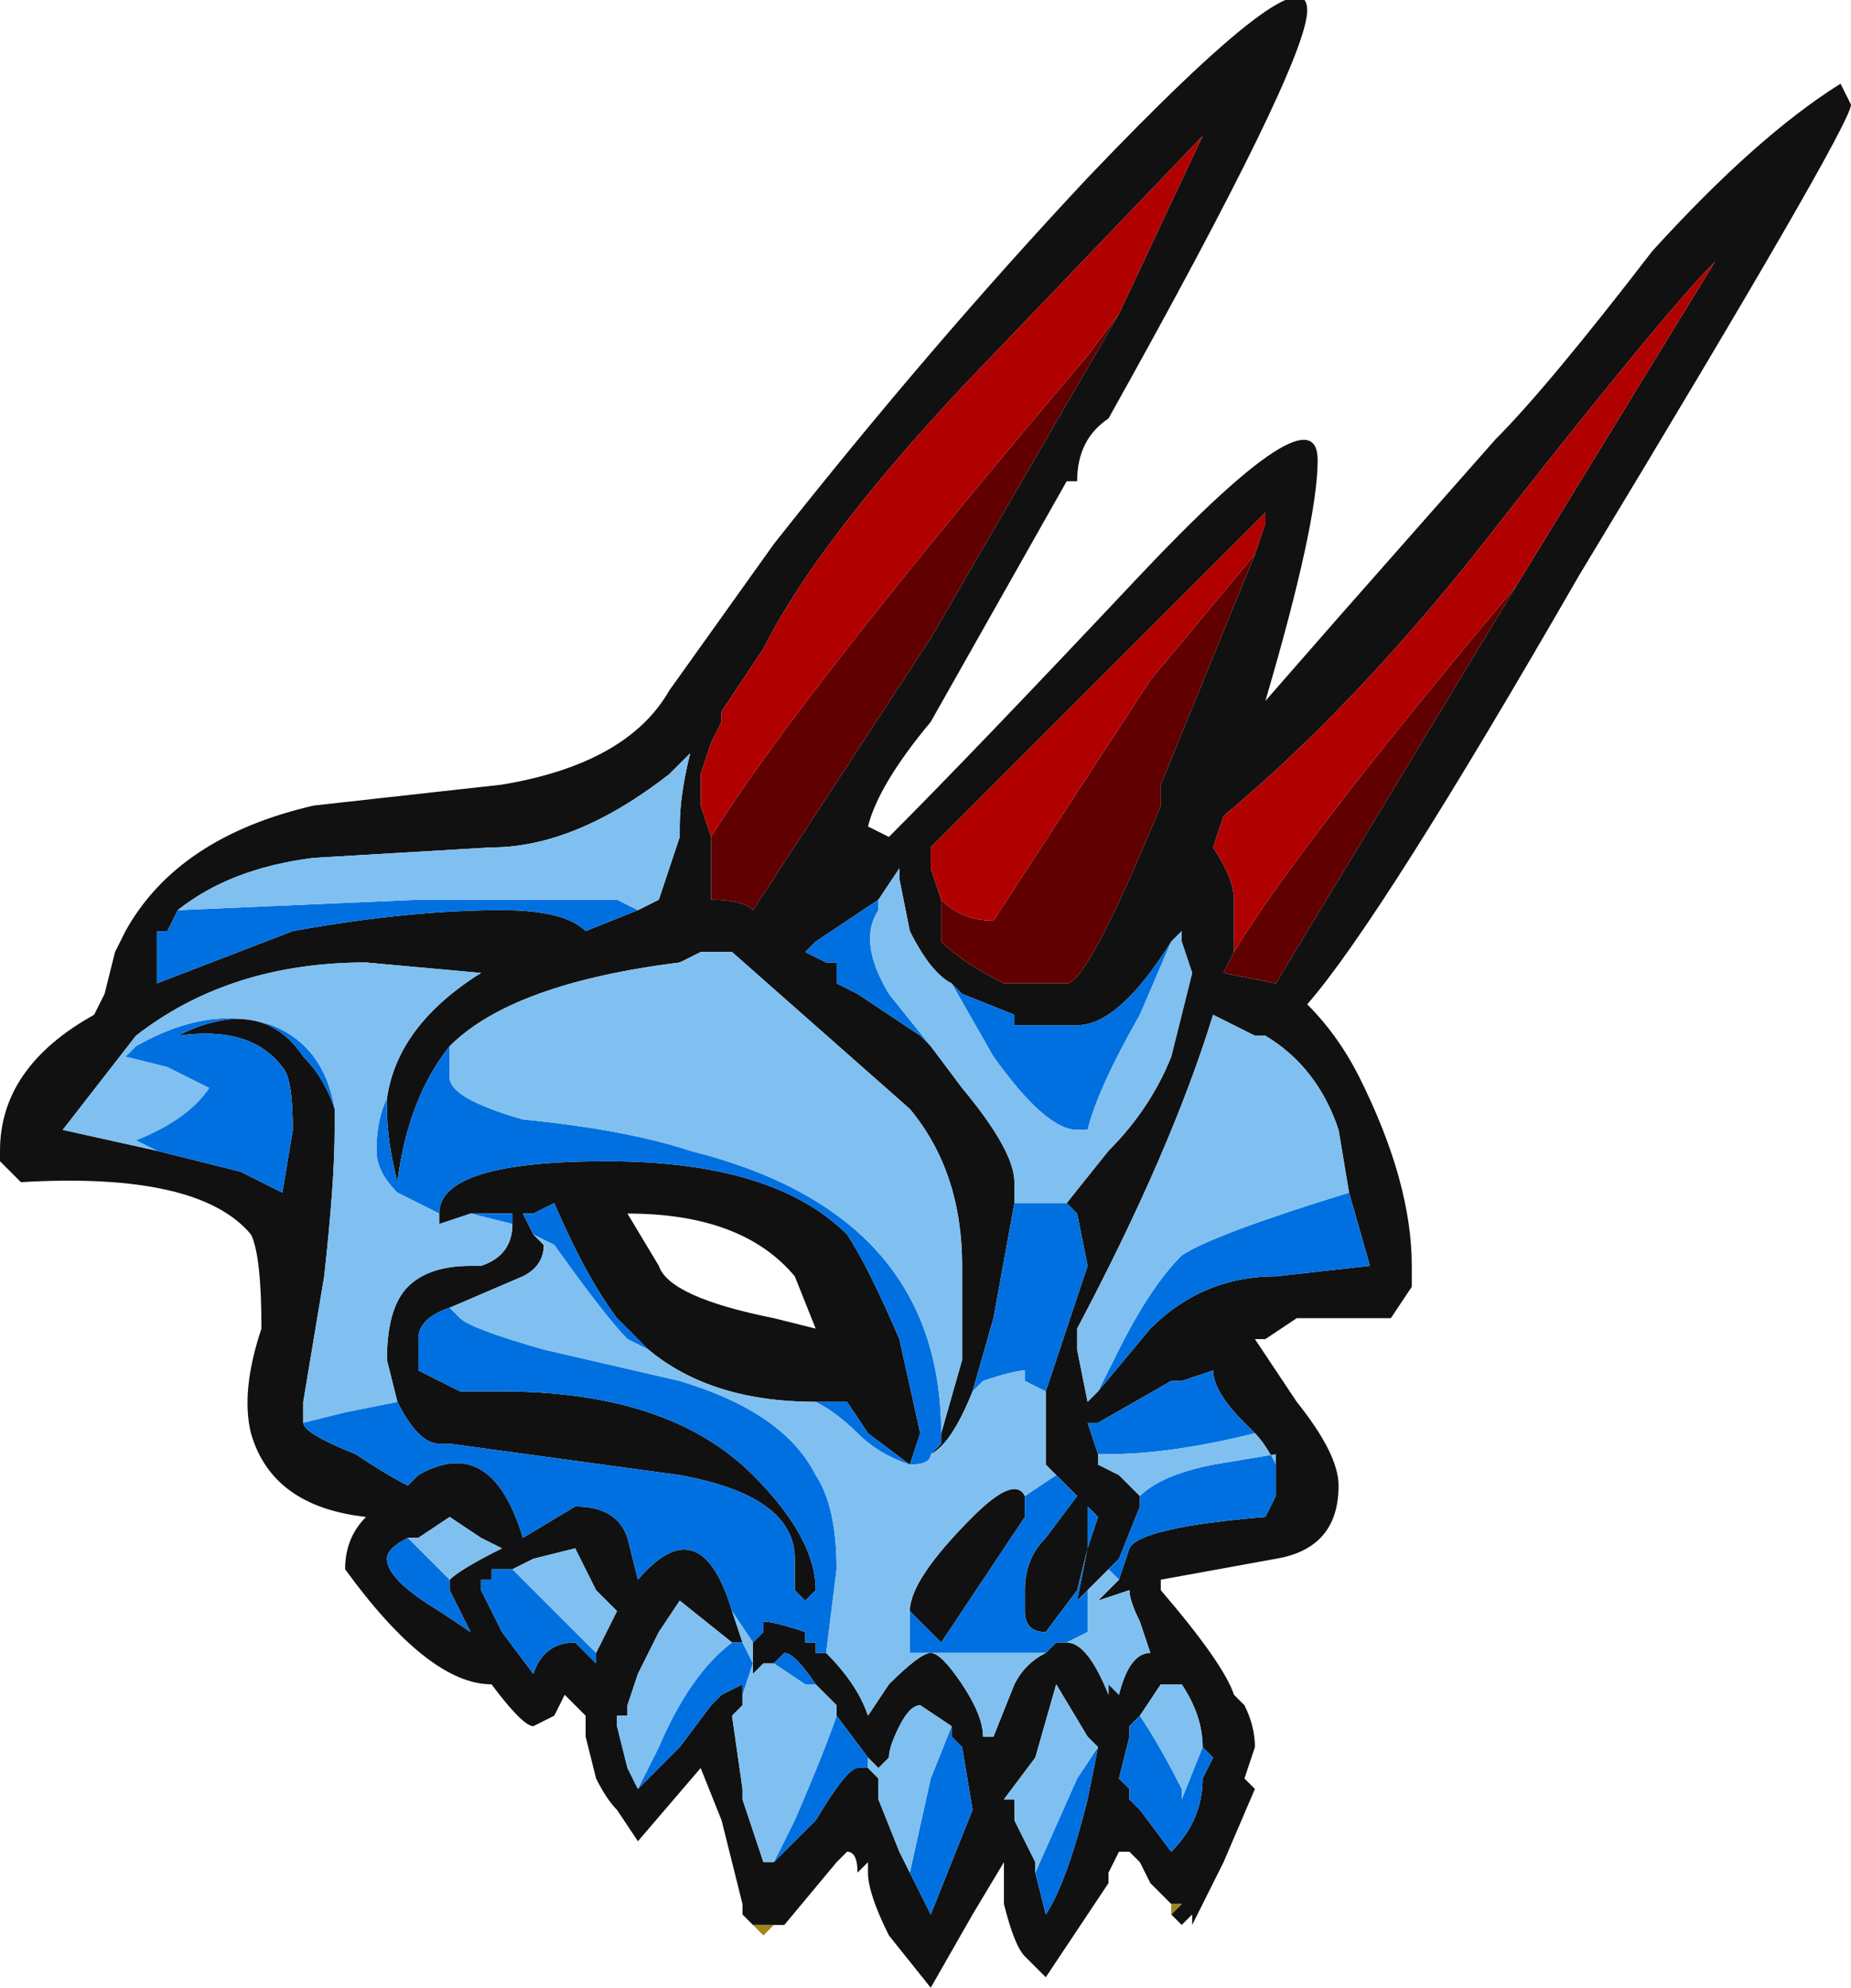 <?xml version="1.0" encoding="UTF-8" standalone="no"?>
<svg xmlns:ffdec="https://www.free-decompiler.com/flash" xmlns:xlink="http://www.w3.org/1999/xlink" ffdec:objectType="frame" height="66.5px" width="61.95px" xmlns="http://www.w3.org/2000/svg">
  <g transform="matrix(1.0, 0.0, 0.0, 1.0, 19.6, 33.95)">
    <use ffdec:characterId="2280" height="9.5" transform="matrix(7.0, 0.0, 0.0, 7.0, -19.6, -33.95)" width="8.85" xlink:href="#shape0"/>
  </g>
  <defs>
    <g id="shape0" transform="matrix(1.0, 0.0, 0.0, 1.0, 2.8, 4.85)">
      <path d="M0.8 4.35 L0.75 4.3 0.75 4.25 0.65 3.85 0.55 3.6 0.25 3.95 0.15 3.8 Q0.1 3.75 0.05 3.65 L0.0 3.45 0.0 3.35 -0.1 3.25 -0.15 3.35 -0.25 3.4 Q-0.3 3.4 -0.45 3.2 -0.75 3.2 -1.15 2.65 -1.15 2.5 -1.05 2.4 -1.5 2.35 -1.6 2.0 -1.65 1.8 -1.55 1.5 -1.55 1.15 -1.6 1.05 -1.85 0.75 -2.7 0.8 L-2.8 0.7 -2.8 0.65 Q-2.8 0.25 -2.35 0.0 L-2.3 -0.1 -2.25 -0.3 -2.2 -0.4 Q-1.95 -0.85 -1.3 -1.0 L-0.4 -1.1 Q0.2 -1.2 0.4 -1.55 L0.9 -2.25 Q1.65 -3.2 2.4 -4.0 3.45 -5.1 3.45 -4.8 3.45 -4.55 2.5 -2.85 2.35 -2.75 2.35 -2.55 L2.3 -2.55 1.65 -1.4 Q1.4 -1.1 1.35 -0.9 L1.45 -0.85 Q1.85 -1.25 2.65 -2.1 3.5 -3.0 3.5 -2.65 3.5 -2.35 3.25 -1.5 L3.6 -1.9 4.35 -2.75 Q4.6 -3.0 5.1 -3.65 5.6 -4.2 6.0 -4.45 L6.05 -4.35 Q6.05 -4.25 4.75 -2.1 3.8 -0.45 3.45 -0.05 3.6 0.1 3.7 0.3 3.95 0.8 3.95 1.2 L3.95 1.3 3.85 1.45 3.4 1.45 3.25 1.55 3.2 1.55 3.4 1.85 Q3.6 2.1 3.6 2.25 3.6 2.55 3.3 2.6 L2.75 2.7 2.75 2.75 Q3.05 3.1 3.1 3.25 L3.15 3.3 Q3.2 3.4 3.2 3.5 L3.15 3.65 3.2 3.7 3.05 4.05 2.9 4.35 2.9 4.3 2.85 4.35 2.8 4.3 2.85 4.25 2.8 4.25 2.7 4.15 2.65 4.05 2.6 4.0 2.55 4.0 2.5 4.1 2.5 4.15 2.2 4.6 2.1 4.5 Q2.05 4.45 2.0 4.25 L2.0 4.05 1.85 4.3 1.65 4.65 1.45 4.4 Q1.35 4.2 1.35 4.1 L1.35 4.05 1.3 4.1 Q1.3 4.0 1.25 4.0 L1.2 4.05 0.95 4.35 0.9 4.35 0.8 4.35 M-2.05 -0.15 L-1.4 -0.4 Q-0.85 -0.5 -0.4 -0.5 -0.1 -0.5 0.0 -0.4 L0.25 -0.5 0.35 -0.55 0.45 -0.85 0.45 -0.9 Q0.45 -1.05 0.5 -1.25 L0.4 -1.15 Q-0.05 -0.8 -0.45 -0.8 L-1.3 -0.75 Q-1.7 -0.7 -1.95 -0.5 L-2.0 -0.4 -2.05 -0.4 -2.05 -0.15 M-0.95 0.4 Q-0.9 0.05 -0.5 -0.2 L-1.05 -0.25 Q-1.7 -0.25 -2.15 0.1 L-2.5 0.55 -2.05 0.65 -1.65 0.75 Q-1.55 0.8 -1.45 0.85 L-1.4 0.55 Q-1.4 0.3 -1.45 0.25 -1.6 0.05 -1.95 0.1 -1.55 -0.1 -1.35 0.2 -1.25 0.3 -1.2 0.45 L-1.2 0.55 Q-1.2 0.8 -1.25 1.25 L-1.35 1.85 -1.35 1.95 Q-1.35 2.0 -1.1 2.1 -0.95 2.2 -0.85 2.25 L-0.8 2.2 Q-0.45 2.0 -0.3 2.5 L-0.05 2.35 Q0.15 2.35 0.2 2.5 L0.25 2.7 Q0.55 2.35 0.7 2.85 L0.75 3.0 0.7 3.0 0.45 2.8 0.35 2.95 0.25 3.15 0.2 3.3 0.2 3.35 0.15 3.35 0.15 3.4 0.2 3.6 0.25 3.7 0.45 3.5 0.6 3.3 0.65 3.25 0.75 3.2 0.75 3.25 0.75 3.3 0.7 3.35 0.75 3.7 0.75 3.75 0.85 4.05 0.9 4.05 1.1 3.85 Q1.25 3.6 1.3 3.6 L1.35 3.6 1.4 3.65 1.4 3.75 1.5 4.0 1.55 4.1 1.65 4.3 1.85 3.8 1.8 3.5 1.75 3.45 1.75 3.4 1.6 3.3 Q1.55 3.3 1.5 3.4 1.45 3.5 1.45 3.55 L1.4 3.6 1.35 3.55 1.2 3.35 1.2 3.3 1.1 3.2 Q1.0 3.05 0.95 3.05 L0.9 3.1 0.85 3.1 0.8 3.15 Q0.8 3.05 0.8 3.0 L0.85 2.95 0.85 2.9 Q0.9 2.9 1.05 2.95 L1.05 3.0 1.1 3.0 1.1 3.05 1.15 3.05 Q1.3 3.2 1.35 3.35 L1.45 3.2 Q1.6 3.05 1.65 3.05 1.7 3.05 1.8 3.2 1.9 3.35 1.9 3.45 L1.95 3.45 2.05 3.2 Q2.1 3.1 2.2 3.05 L2.25 3.0 2.3 3.0 Q2.4 3.0 2.5 3.25 L2.5 3.2 2.55 3.25 Q2.6 3.05 2.7 3.05 L2.65 2.9 Q2.6 2.8 2.6 2.75 L2.45 2.8 2.55 2.7 2.6 2.55 Q2.65 2.45 3.25 2.4 L3.3 2.3 3.3 2.15 Q3.25 2.05 3.2 2.0 L3.15 1.95 Q3.0 1.8 3.0 1.7 L2.85 1.75 2.8 1.75 2.45 1.95 2.4 1.95 2.45 2.1 2.45 2.15 2.55 2.2 2.65 2.3 2.65 2.35 2.55 2.6 2.5 2.65 2.4 2.75 2.35 2.8 2.4 2.55 2.45 2.4 2.4 2.35 2.4 2.4 2.4 2.55 2.35 2.75 2.2 2.95 Q2.1 2.95 2.1 2.85 L2.1 2.75 Q2.1 2.6 2.2 2.5 L2.35 2.3 2.25 2.2 2.2 2.15 2.2 1.8 2.4 1.2 2.35 0.95 2.3 0.9 2.5 0.65 Q2.7 0.45 2.8 0.2 L2.9 -0.2 2.85 -0.35 2.85 -0.4 2.8 -0.35 Q2.55 0.05 2.35 0.05 L2.05 0.05 2.05 0.0 1.8 -0.1 1.75 -0.15 Q1.65 -0.2 1.55 -0.4 L1.5 -0.65 1.5 -0.7 1.4 -0.55 1.1 -0.35 1.05 -0.3 1.15 -0.25 1.2 -0.25 1.2 -0.15 1.3 -0.1 1.6 0.1 1.65 0.15 1.8 0.35 Q2.05 0.65 2.05 0.8 L2.05 0.9 1.95 1.45 1.85 1.8 Q1.75 2.05 1.65 2.1 L1.7 2.05 1.7 2.0 1.8 1.65 1.8 1.2 Q1.8 0.75 1.55 0.45 L0.7 -0.3 0.55 -0.3 0.45 -0.25 Q-0.35 -0.15 -0.65 0.15 -0.85 0.4 -0.9 0.8 -0.95 0.6 -0.95 0.45 L-0.95 0.4 M-0.9 1.85 L-0.95 1.65 Q-0.95 1.4 -0.85 1.3 -0.75 1.2 -0.55 1.2 L-0.5 1.2 Q-0.35 1.15 -0.35 1.0 L-0.35 0.95 -0.3 0.95 -0.25 1.05 -0.2 1.1 Q-0.2 1.2 -0.3 1.25 L-0.65 1.4 Q-0.8 1.45 -0.8 1.55 L-0.8 1.7 -0.6 1.8 -0.4 1.8 Q0.4 1.8 0.8 2.2 1.1 2.5 1.1 2.75 L1.05 2.8 1.0 2.75 1.0 2.6 Q1.0 2.3 0.45 2.2 L-0.65 2.05 -0.7 2.05 Q-0.8 2.05 -0.9 1.85 M-0.55 0.95 L-0.7 1.0 -0.7 0.95 Q-0.7 0.7 0.1 0.7 0.9 0.7 1.25 1.05 1.35 1.2 1.5 1.55 L1.6 2.0 1.55 2.15 1.35 2.0 1.25 1.85 1.1 1.85 Q0.6 1.85 0.3 1.6 L0.15 1.45 Q0.0 1.25 -0.15 0.9 L-0.25 0.95 -0.55 0.95 M0.6 -0.85 L0.6 -0.55 Q0.75 -0.55 0.8 -0.5 L1.65 -1.8 2.55 -3.35 2.95 -4.2 1.8 -3.0 Q1.1 -2.25 0.85 -1.75 L0.65 -1.45 0.65 -1.4 0.6 -1.3 0.55 -1.15 0.55 -1.0 0.6 -0.85 M1.7 -0.55 L1.7 -0.35 Q1.8 -0.25 2.0 -0.15 L2.3 -0.15 Q2.4 -0.15 2.75 -1.0 L2.75 -1.1 3.2 -2.2 3.25 -2.35 3.25 -2.4 1.65 -0.8 1.65 -0.7 1.7 -0.55 M4.45 -2.05 L5.4 -3.6 Q5.15 -3.35 4.25 -2.2 3.65 -1.45 3.05 -0.95 L3.0 -0.8 Q3.1 -0.65 3.1 -0.55 L3.1 -0.3 3.05 -0.2 3.3 -0.15 4.45 -2.05 M3.0 -0.7 L3.0 -0.7 M3.65 0.85 L3.6 0.55 Q3.5 0.25 3.25 0.1 L3.2 0.1 Q3.1 0.05 3.0 0.0 2.8 0.65 2.35 1.5 L2.35 1.6 2.4 1.85 2.45 1.8 2.7 1.5 Q2.95 1.25 3.3 1.25 L3.75 1.2 3.65 0.85 M0.35 1.2 Q0.4 1.35 0.9 1.45 L1.1 1.5 1.0 1.25 Q0.75 0.95 0.2 0.95 L0.35 1.2 M-0.35 2.65 L-0.45 2.65 -0.45 2.7 -0.5 2.7 -0.5 2.75 -0.4 2.95 -0.25 3.15 Q-0.2 3.0 -0.05 3.0 L0.05 3.1 0.05 3.05 0.15 2.85 0.05 2.75 -0.05 2.55 -0.25 2.6 -0.35 2.65 M1.55 2.85 Q1.55 2.7 1.85 2.4 2.05 2.2 2.1 2.3 L2.1 2.4 1.7 3.0 1.55 2.85 M2.45 3.5 L2.4 3.45 2.25 3.2 2.15 3.55 2.0 3.75 2.05 3.75 2.05 3.85 2.15 4.05 2.15 4.1 2.2 4.3 Q2.3 4.15 2.4 3.75 L2.45 3.5 M2.95 3.5 Q2.95 3.35 2.85 3.2 L2.75 3.2 2.65 3.35 2.6 3.4 2.6 3.45 2.55 3.65 2.6 3.7 2.6 3.75 2.65 3.8 2.8 4.0 Q2.95 3.85 2.95 3.65 L3.0 3.55 2.95 3.5 M-0.65 2.7 Q-0.6 2.65 -0.4 2.55 L-0.5 2.5 -0.65 2.4 -0.8 2.5 -0.85 2.5 Q-0.95 2.55 -0.95 2.6 -0.95 2.7 -0.7 2.85 L-0.55 2.95 -0.65 2.75 -0.65 2.7" fill="#111111" fill-rule="evenodd" stroke="none"/>
      <path d="M2.8 4.3 L2.8 4.25 2.85 4.25 2.8 4.3 M0.9 4.35 L0.85 4.4 0.8 4.35 0.9 4.35" fill="#9f851c" fill-rule="evenodd" stroke="none"/>
      <path d="M0.25 -0.5 L0.0 -0.4 Q-0.1 -0.5 -0.4 -0.5 -0.85 -0.5 -1.4 -0.4 L-2.05 -0.15 -2.05 -0.4 -2.0 -0.4 -1.95 -0.5 -0.8 -0.55 0.15 -0.55 0.25 -0.5 M-2.05 0.65 L-2.15 0.6 Q-1.9 0.5 -1.8 0.35 L-2.0 0.25 -2.2 0.2 -2.15 0.15 Q-1.8 -0.05 -1.5 0.05 -1.25 0.15 -1.2 0.45 -1.25 0.3 -1.35 0.2 -1.55 -0.1 -1.95 0.1 -1.6 0.05 -1.45 0.25 -1.4 0.3 -1.4 0.55 L-1.45 0.85 Q-1.55 0.8 -1.65 0.75 L-2.05 0.65 M-1.35 1.95 L-1.15 1.9 -0.9 1.85 Q-0.8 2.05 -0.7 2.05 L-0.65 2.05 0.45 2.2 Q1.0 2.3 1.0 2.6 L1.0 2.75 1.05 2.8 1.1 2.75 Q1.1 2.5 0.8 2.2 0.4 1.8 -0.4 1.8 L-0.6 1.8 -0.8 1.7 -0.8 1.55 Q-0.8 1.45 -0.65 1.4 L-0.6 1.45 Q-0.55 1.5 -0.2 1.6 L0.45 1.75 Q0.95 1.9 1.1 2.2 1.2 2.35 1.2 2.65 L1.15 3.05 1.1 3.05 1.1 3.0 1.05 3.0 1.05 2.95 Q0.9 2.9 0.85 2.9 L0.85 2.95 0.8 3.0 0.7 2.85 Q0.55 2.35 0.25 2.7 L0.2 2.5 Q0.15 2.35 -0.05 2.35 L-0.3 2.5 Q-0.45 2.0 -0.8 2.2 L-0.85 2.25 Q-0.95 2.2 -1.1 2.1 -1.35 2.0 -1.35 1.95 M-0.35 1.0 L-0.55 0.95 -0.25 0.95 -0.15 0.9 Q0.0 1.25 0.15 1.45 L0.3 1.6 0.2 1.55 Q0.1 1.45 -0.15 1.1 L-0.25 1.05 -0.3 0.95 -0.35 0.95 -0.35 1.0 M-0.7 0.95 Q-0.8 0.9 -0.9 0.85 -1.0 0.75 -1.0 0.65 -1.0 0.5 -0.95 0.4 L-0.95 0.45 Q-0.95 0.6 -0.9 0.8 -0.85 0.4 -0.65 0.15 L-0.65 0.3 Q-0.65 0.4 -0.3 0.5 0.2 0.55 0.5 0.65 1.7 0.95 1.7 2.0 L1.7 2.05 1.65 2.1 Q1.65 2.15 1.55 2.15 L1.6 2.0 1.5 1.55 Q1.35 1.2 1.25 1.05 0.9 0.7 0.1 0.7 -0.7 0.7 -0.7 0.95 M1.85 1.8 L1.95 1.45 2.05 0.9 2.3 0.9 2.35 0.95 2.4 1.2 2.2 1.8 2.1 1.75 2.1 1.7 Q2.05 1.7 1.9 1.75 L1.85 1.8 M1.65 0.15 L1.6 0.1 1.3 -0.1 1.2 -0.15 1.2 -0.25 1.15 -0.25 1.05 -0.3 1.1 -0.35 1.4 -0.55 1.4 -0.5 Q1.3 -0.35 1.45 -0.1 L1.65 0.15 M1.8 -0.1 L2.05 0.0 2.05 0.05 2.35 0.05 Q2.55 0.05 2.8 -0.35 L2.65 0.0 Q2.45 0.35 2.4 0.55 L2.35 0.55 Q2.2 0.55 1.95 0.2 L1.75 -0.15 1.8 -0.1 M2.25 2.2 L2.35 2.3 2.2 2.5 Q2.1 2.6 2.1 2.75 L2.1 2.85 Q2.1 2.95 2.2 2.95 L2.35 2.75 2.4 2.55 2.4 2.4 2.4 2.35 2.45 2.4 2.4 2.55 2.35 2.8 2.4 2.75 2.4 2.95 2.3 3.0 2.25 3.0 2.2 3.05 1.55 3.05 1.55 2.85 1.7 3.0 2.1 2.4 2.1 2.3 2.25 2.2 M2.5 2.65 L2.55 2.6 2.65 2.35 2.65 2.3 Q2.75 2.2 3.0 2.15 L3.3 2.1 3.3 2.15 3.3 2.3 3.25 2.4 Q2.65 2.45 2.6 2.55 L2.55 2.7 2.5 2.65 M2.45 2.1 L2.4 1.95 2.45 1.95 2.8 1.75 2.85 1.75 3.0 1.7 Q3.0 1.8 3.15 1.95 L3.2 2.0 Q2.8 2.1 2.5 2.1 L2.45 2.1 M0.9 3.1 L0.95 3.05 Q1.0 3.05 1.1 3.2 L1.05 3.2 0.9 3.1 M1.2 3.35 L1.35 3.55 1.35 3.6 1.3 3.6 Q1.25 3.6 1.1 3.85 L0.9 4.05 1.0 3.85 Q1.15 3.5 1.2 3.35 M1.75 3.4 L1.75 3.45 1.8 3.5 1.85 3.8 1.65 4.3 1.55 4.1 1.65 3.65 1.75 3.4 M0.75 3.25 L0.75 3.2 0.65 3.25 0.6 3.3 0.45 3.5 0.25 3.7 0.35 3.5 Q0.5 3.15 0.7 3.0 L0.75 3.0 0.8 3.1 0.75 3.25 M2.45 1.8 L2.55 1.6 Q2.7 1.3 2.85 1.15 3.0 1.05 3.65 0.85 L3.75 1.2 3.3 1.25 Q2.95 1.25 2.7 1.5 L2.45 1.8 M1.1 1.85 L1.25 1.85 1.35 2.0 1.55 2.15 Q1.4 2.1 1.3 2.0 1.2 1.9 1.1 1.85 M0.05 3.05 L0.05 3.1 -0.05 3.0 Q-0.2 3.0 -0.25 3.15 L-0.4 2.95 -0.5 2.75 -0.5 2.7 -0.45 2.7 -0.45 2.65 -0.35 2.65 0.05 3.05 M2.45 3.5 L2.4 3.75 Q2.3 4.15 2.2 4.3 L2.15 4.1 2.35 3.65 2.45 3.5 M2.95 3.5 L3.0 3.55 2.95 3.65 Q2.95 3.85 2.8 4.0 L2.65 3.8 2.6 3.75 2.6 3.7 2.55 3.65 2.6 3.45 2.6 3.4 2.65 3.35 Q2.75 3.5 2.85 3.7 L2.85 3.75 2.95 3.5 M-0.65 2.7 L-0.65 2.75 -0.55 2.95 -0.7 2.85 Q-0.95 2.7 -0.95 2.6 -0.95 2.55 -0.85 2.5 L-0.65 2.7" fill="#0070e0" fill-rule="evenodd" stroke="none"/>
      <path d="M0.25 -0.5 L0.15 -0.55 -0.8 -0.55 -1.95 -0.5 Q-1.7 -0.7 -1.3 -0.75 L-0.45 -0.8 Q-0.05 -0.8 0.4 -1.15 L0.5 -1.25 Q0.45 -1.05 0.45 -0.9 L0.45 -0.85 0.35 -0.55 0.25 -0.5 M-2.05 0.65 L-2.5 0.55 -2.15 0.1 Q-1.7 -0.25 -1.05 -0.25 L-0.5 -0.2 Q-0.9 0.05 -0.95 0.4 -1.0 0.5 -1.0 0.65 -1.0 0.75 -0.9 0.85 -0.8 0.9 -0.7 0.95 L-0.7 1.0 -0.55 0.95 -0.35 1.0 Q-0.35 1.15 -0.5 1.2 L-0.55 1.2 Q-0.75 1.2 -0.85 1.3 -0.95 1.4 -0.95 1.65 L-0.9 1.85 -1.15 1.9 -1.35 1.95 -1.35 1.85 -1.25 1.25 Q-1.2 0.8 -1.2 0.55 L-1.2 0.45 Q-1.25 0.15 -1.5 0.05 -1.8 -0.05 -2.15 0.15 L-2.2 0.2 -2.0 0.25 -1.8 0.35 Q-1.9 0.5 -2.15 0.6 L-2.05 0.65 M-0.65 0.15 Q-0.35 -0.15 0.45 -0.25 L0.55 -0.3 0.7 -0.3 1.55 0.45 Q1.8 0.75 1.8 1.2 L1.8 1.65 1.7 2.0 Q1.7 0.95 0.5 0.65 0.2 0.55 -0.3 0.5 -0.65 0.4 -0.65 0.3 L-0.65 0.15 M1.65 2.1 Q1.75 2.05 1.85 1.8 L1.9 1.75 Q2.05 1.7 2.1 1.7 L2.1 1.75 2.2 1.8 2.2 2.15 2.25 2.2 2.1 2.3 Q2.05 2.2 1.85 2.4 1.55 2.7 1.55 2.85 L1.55 3.05 2.2 3.05 Q2.1 3.1 2.05 3.2 L1.95 3.45 1.9 3.45 Q1.9 3.35 1.8 3.2 1.7 3.05 1.65 3.05 1.6 3.05 1.45 3.2 L1.35 3.35 Q1.3 3.2 1.15 3.05 L1.2 2.65 Q1.2 2.35 1.1 2.2 0.95 1.9 0.45 1.75 L-0.2 1.6 Q-0.55 1.5 -0.6 1.45 L-0.65 1.4 -0.3 1.25 Q-0.2 1.2 -0.2 1.1 L-0.25 1.05 -0.15 1.1 Q0.1 1.45 0.2 1.55 L0.3 1.6 Q0.6 1.85 1.1 1.85 1.2 1.9 1.3 2.0 1.4 2.1 1.55 2.15 1.65 2.15 1.65 2.1 M2.05 0.9 L2.05 0.8 Q2.05 0.65 1.8 0.35 L1.65 0.15 1.45 -0.1 Q1.3 -0.35 1.4 -0.5 L1.4 -0.55 1.5 -0.7 1.5 -0.65 1.55 -0.4 Q1.65 -0.2 1.75 -0.15 L1.8 -0.1 1.75 -0.15 1.95 0.2 Q2.2 0.55 2.35 0.55 L2.4 0.55 Q2.45 0.35 2.65 0.0 L2.8 -0.35 2.85 -0.4 2.85 -0.35 2.9 -0.2 2.8 0.2 Q2.7 0.45 2.5 0.65 L2.3 0.9 2.05 0.9 M2.4 2.4 L2.4 2.35 2.4 2.4 M2.4 2.75 L2.5 2.65 2.55 2.7 2.45 2.8 2.6 2.75 Q2.6 2.8 2.65 2.9 L2.7 3.05 Q2.6 3.05 2.55 3.25 L2.5 3.2 2.5 3.25 Q2.4 3.0 2.3 3.0 L2.4 2.95 2.4 2.75 M2.65 2.3 L2.55 2.2 2.45 2.15 2.45 2.1 2.5 2.1 Q2.8 2.1 3.2 2.0 3.25 2.05 3.3 2.15 L3.3 2.1 3.0 2.15 Q2.75 2.2 2.65 2.3 M0.8 3.0 Q0.8 3.05 0.8 3.15 L0.85 3.1 0.9 3.1 1.05 3.2 1.1 3.2 1.2 3.3 1.2 3.35 Q1.15 3.5 1.0 3.85 L0.9 4.05 0.85 4.05 0.75 3.75 0.75 3.7 0.7 3.35 0.75 3.3 0.75 3.25 0.8 3.1 0.75 3.0 0.7 2.85 0.8 3.0 M1.35 3.55 L1.4 3.6 1.45 3.55 Q1.45 3.5 1.5 3.4 1.55 3.3 1.6 3.3 L1.75 3.4 1.65 3.65 1.55 4.1 1.5 4.0 1.4 3.75 1.4 3.65 1.35 3.6 1.35 3.55 M0.25 3.7 L0.2 3.6 0.15 3.4 0.15 3.35 0.2 3.35 0.2 3.3 0.25 3.15 0.35 2.95 0.45 2.8 0.7 3.0 Q0.5 3.15 0.35 3.5 L0.25 3.7 M2.45 1.8 L2.4 1.85 2.35 1.6 2.35 1.5 Q2.8 0.65 3.0 0.0 3.1 0.05 3.2 0.1 L3.25 0.1 Q3.5 0.25 3.6 0.55 L3.65 0.85 Q3.0 1.05 2.85 1.15 2.7 1.3 2.55 1.6 L2.45 1.8 M-0.35 2.65 L-0.25 2.6 -0.05 2.55 0.05 2.75 0.15 2.85 0.05 3.05 -0.35 2.65 M2.15 4.1 L2.15 4.05 2.05 3.85 2.05 3.75 2.0 3.75 2.15 3.55 2.25 3.2 2.4 3.45 2.45 3.5 2.35 3.65 2.15 4.1 M2.65 3.35 L2.75 3.2 2.85 3.2 Q2.95 3.35 2.95 3.5 L2.85 3.75 2.85 3.7 Q2.75 3.5 2.65 3.35 M-0.85 2.5 L-0.8 2.5 -0.65 2.4 -0.5 2.5 -0.4 2.55 Q-0.6 2.65 -0.65 2.7 L-0.85 2.5" fill="#80c0f0" fill-rule="evenodd" stroke="none"/>
      <path d="M2.55 -3.35 L1.65 -1.8 0.8 -0.5 Q0.75 -0.55 0.6 -0.55 L0.6 -0.85 Q1.0 -1.5 2.4 -3.15 L2.55 -3.35 M3.2 -2.2 L2.75 -1.1 2.75 -1.0 Q2.4 -0.15 2.3 -0.15 L2.0 -0.15 Q1.8 -0.25 1.7 -0.35 L1.7 -0.55 Q1.8 -0.45 1.95 -0.45 L2.7 -1.6 3.2 -2.2 M3.1 -0.3 Q3.4 -0.8 4.45 -2.05 L3.3 -0.15 3.05 -0.2 3.1 -0.3" fill="#600000" fill-rule="evenodd" stroke="none"/>
      <path d="M2.55 -3.35 L2.4 -3.15 Q1.0 -1.5 0.6 -0.85 L0.55 -1.0 0.55 -1.15 0.6 -1.3 0.65 -1.4 0.65 -1.45 0.85 -1.75 Q1.1 -2.25 1.8 -3.0 L2.95 -4.2 2.55 -3.35 M3.2 -2.2 L2.7 -1.6 1.95 -0.45 Q1.8 -0.45 1.7 -0.55 L1.65 -0.7 1.65 -0.8 3.25 -2.4 3.25 -2.35 3.2 -2.2 M3.1 -0.3 L3.1 -0.55 Q3.1 -0.65 3.0 -0.8 L3.05 -0.95 Q3.65 -1.45 4.25 -2.2 5.15 -3.35 5.4 -3.6 L4.45 -2.05 Q3.4 -0.8 3.1 -0.3" fill="#b00000" fill-rule="evenodd" stroke="none"/>
    </g>
  </defs>
</svg>
